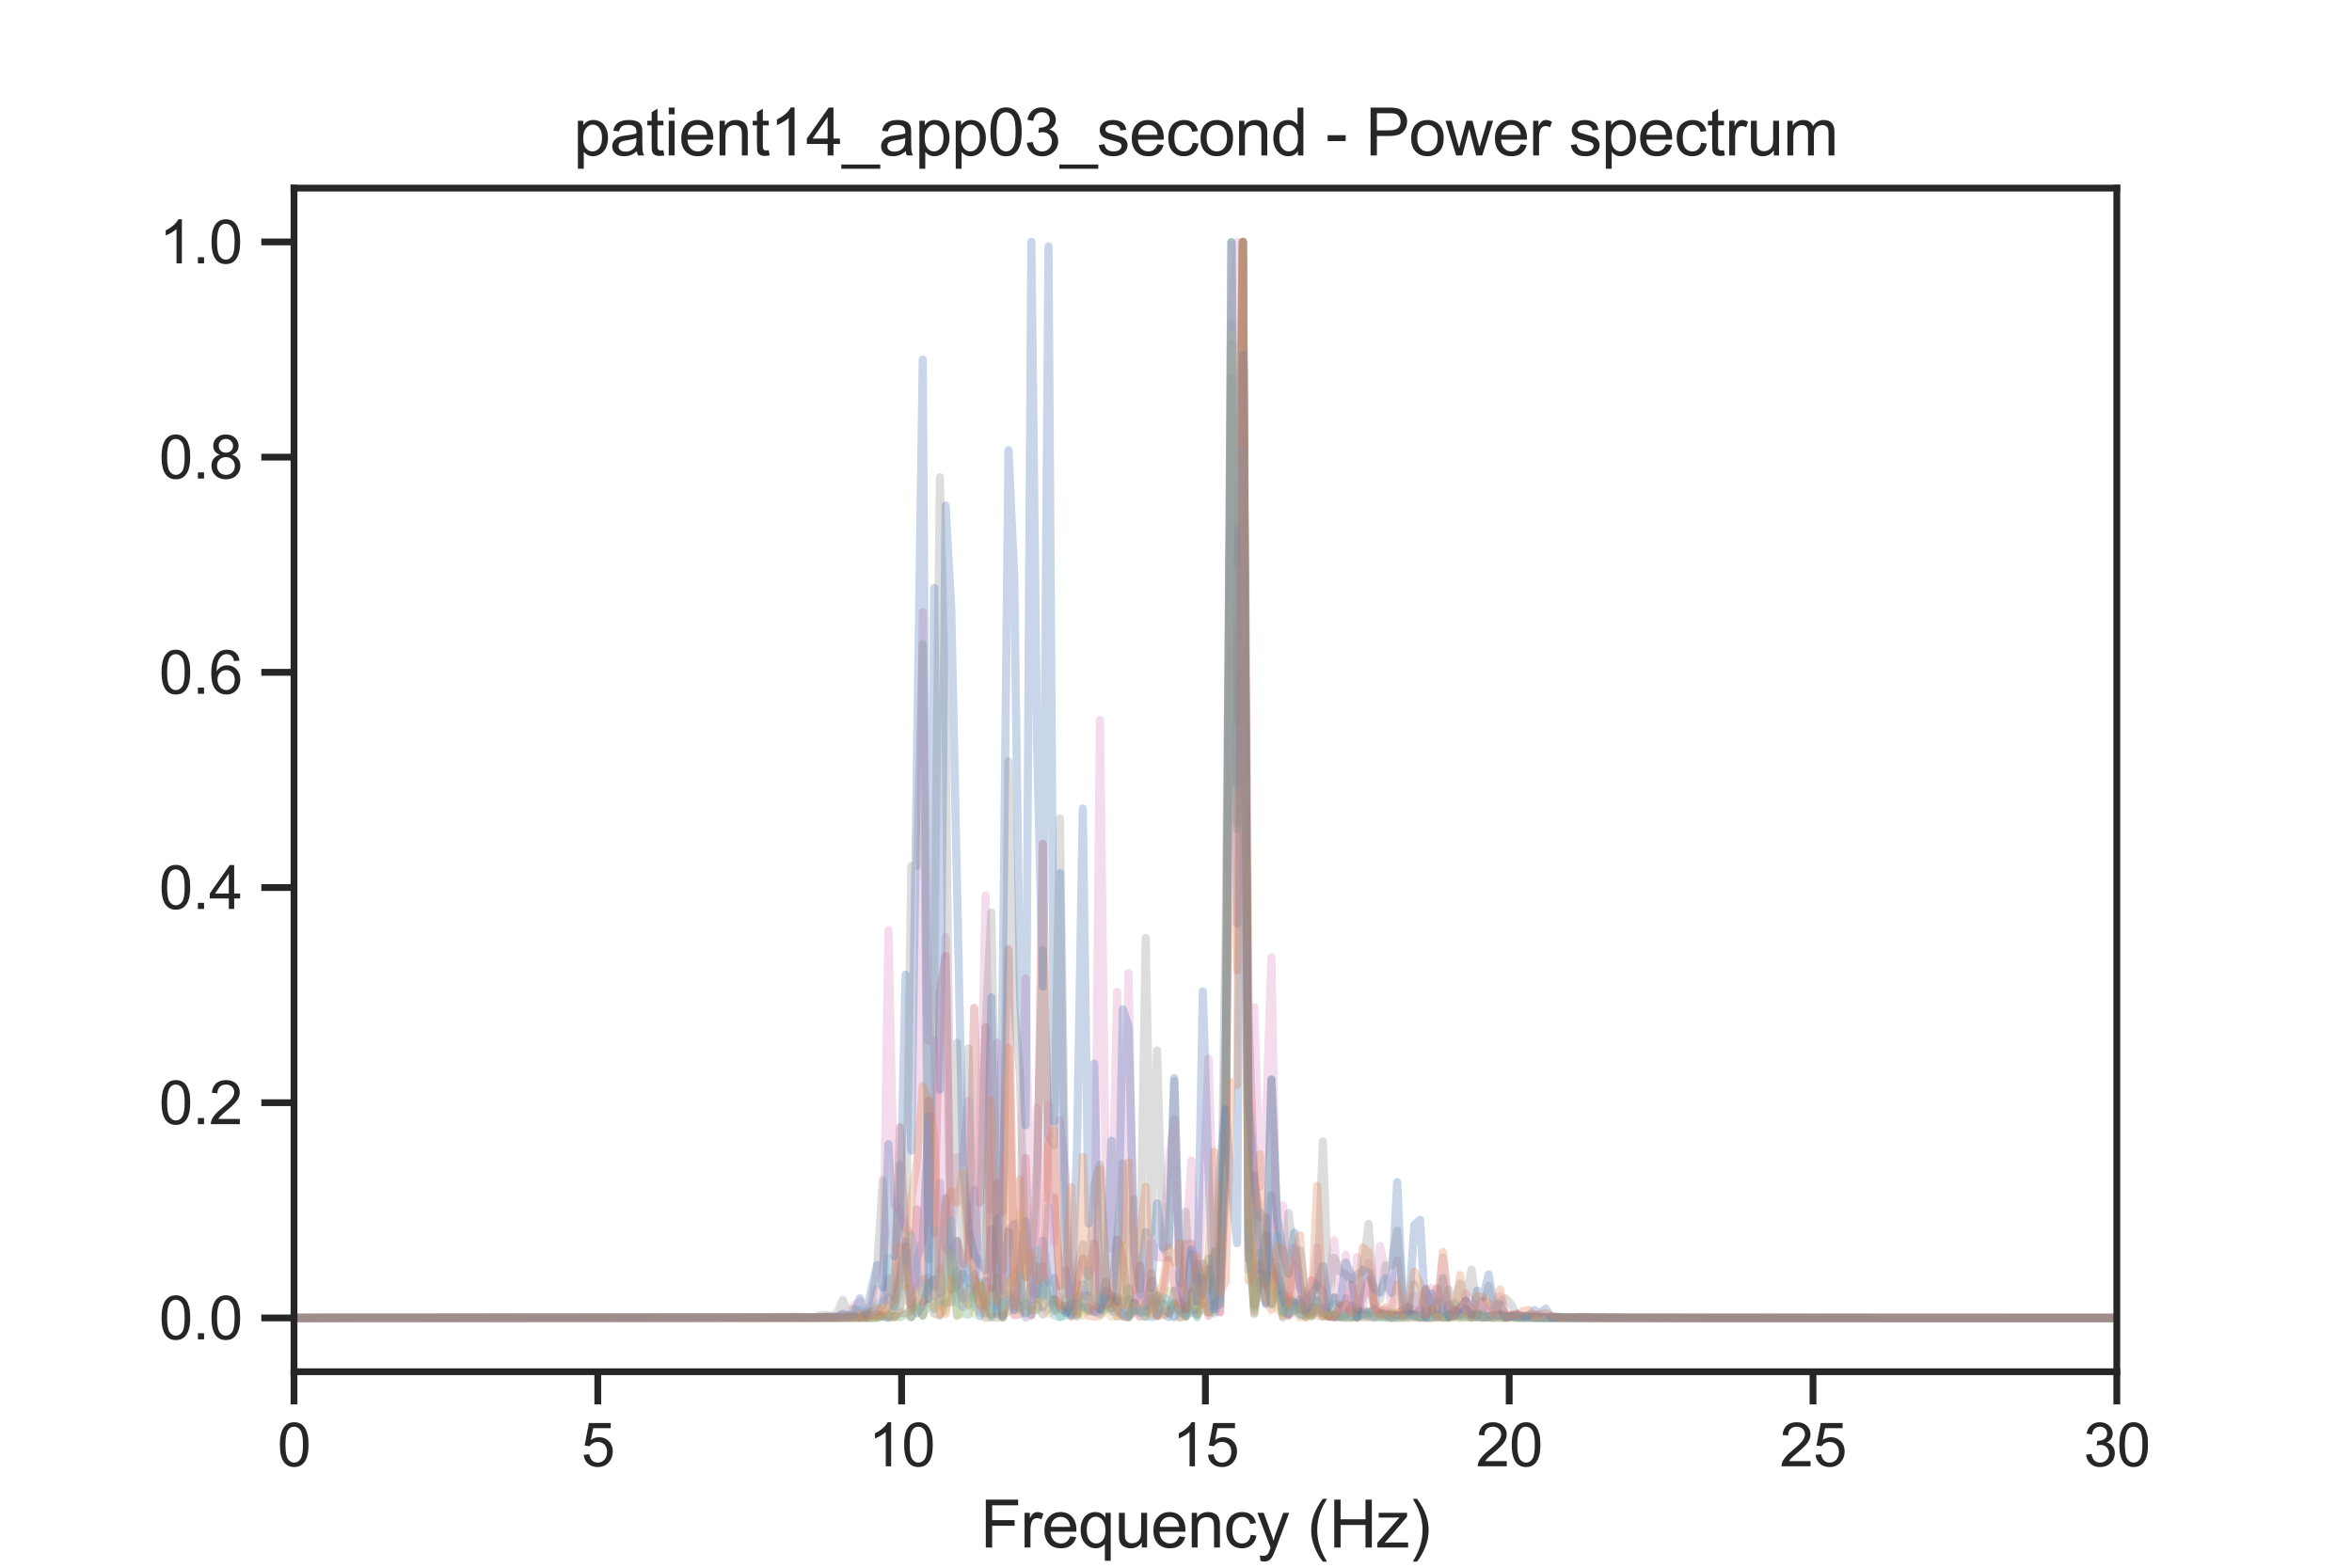 <?xml version="1.0" encoding="utf-8" standalone="no"?>
<!DOCTYPE svg PUBLIC "-//W3C//DTD SVG 1.1//EN"
  "http://www.w3.org/Graphics/SVG/1.1/DTD/svg11.dtd">
<svg xmlns:xlink="http://www.w3.org/1999/xlink" width="432pt" height="288pt" viewBox="0 0 432 288" xmlns="http://www.w3.org/2000/svg" version="1.1">
 <defs>
  <style type="text/css">*{stroke-linejoin: round; stroke-linecap: butt}</style>
 </defs>
 <g id="figure_1">
  <g id="patch_1">
   <path d="M 0 288 
L 432 288 
L 432 0 
L 0 0 
z
" style="fill: #ffffff"/>
  </g>
  <g id="axes_1">
   <g id="patch_2">
    <path d="M 54 252 
L 388.8 252 
L 388.8 34.56 
L 54 34.56 
z
" style="fill: #ffffff"/>
   </g>
   <g id="matplotlib.axis_1">
    <g id="xtick_1">
     <g id="line2d_1">
      <defs>
       <path id="maaad3f1874" d="M 0 0 
L 0 6 
" style="stroke: #262626; stroke-width: 1.25"/>
      </defs>
      <g>
       <use xlink:href="#maaad3f1874" x="54" y="252" style="fill: #262626; stroke: #262626; stroke-width: 1.25"/>
      </g>
     </g>
     <g id="text_1">
      <!-- 0 -->
      <g style="fill: #262626" transform="translate(50.941 269.374)scale(0.11 -0.11)">
       <defs>
        <path id="ArialMT-30" d="M 266 2259 
Q 266 3072 433 3567 
Q 600 4063 929 4331 
Q 1259 4600 1759 4600 
Q 2128 4600 2406 4451 
Q 2684 4303 2865 4023 
Q 3047 3744 3150 3342 
Q 3253 2941 3253 2259 
Q 3253 1453 3087 958 
Q 2922 463 2592 192 
Q 2263 -78 1759 -78 
Q 1097 -78 719 397 
Q 266 969 266 2259 
z
M 844 2259 
Q 844 1131 1108 757 
Q 1372 384 1759 384 
Q 2147 384 2411 759 
Q 2675 1134 2675 2259 
Q 2675 3391 2411 3762 
Q 2147 4134 1753 4134 
Q 1366 4134 1134 3806 
Q 844 3388 844 2259 
z
" transform="scale(0.016)"/>
       </defs>
       <use xlink:href="#ArialMT-30"/>
      </g>
     </g>
    </g>
    <g id="xtick_2">
     <g id="line2d_2">
      <g>
       <use xlink:href="#maaad3f1874" x="109.8" y="252" style="fill: #262626; stroke: #262626; stroke-width: 1.25"/>
      </g>
     </g>
     <g id="text_2">
      <!-- 5 -->
      <g style="fill: #262626" transform="translate(106.741 269.374)scale(0.11 -0.11)">
       <defs>
        <path id="ArialMT-35" d="M 266 1200 
L 856 1250 
Q 922 819 1161 601 
Q 1400 384 1738 384 
Q 2144 384 2425 690 
Q 2706 997 2706 1503 
Q 2706 1984 2436 2262 
Q 2166 2541 1728 2541 
Q 1456 2541 1237 2417 
Q 1019 2294 894 2097 
L 366 2166 
L 809 4519 
L 3088 4519 
L 3088 3981 
L 1259 3981 
L 1013 2750 
Q 1425 3038 1878 3038 
Q 2478 3038 2890 2622 
Q 3303 2206 3303 1553 
Q 3303 931 2941 478 
Q 2500 -78 1738 -78 
Q 1113 -78 717 272 
Q 322 622 266 1200 
z
" transform="scale(0.016)"/>
       </defs>
       <use xlink:href="#ArialMT-35"/>
      </g>
     </g>
    </g>
    <g id="xtick_3">
     <g id="line2d_3">
      <g>
       <use xlink:href="#maaad3f1874" x="165.6" y="252" style="fill: #262626; stroke: #262626; stroke-width: 1.25"/>
      </g>
     </g>
     <g id="text_3">
      <!-- 10 -->
      <g style="fill: #262626" transform="translate(159.483 269.374)scale(0.11 -0.11)">
       <defs>
        <path id="ArialMT-31" d="M 2384 0 
L 1822 0 
L 1822 3584 
Q 1619 3391 1289 3197 
Q 959 3003 697 2906 
L 697 3450 
Q 1169 3672 1522 3987 
Q 1875 4303 2022 4600 
L 2384 4600 
L 2384 0 
z
" transform="scale(0.016)"/>
       </defs>
       <use xlink:href="#ArialMT-31"/>
       <use xlink:href="#ArialMT-30" x="55.615"/>
      </g>
     </g>
    </g>
    <g id="xtick_4">
     <g id="line2d_4">
      <g>
       <use xlink:href="#maaad3f1874" x="221.4" y="252" style="fill: #262626; stroke: #262626; stroke-width: 1.25"/>
      </g>
     </g>
     <g id="text_4">
      <!-- 15 -->
      <g style="fill: #262626" transform="translate(215.283 269.374)scale(0.11 -0.11)">
       <use xlink:href="#ArialMT-31"/>
       <use xlink:href="#ArialMT-35" x="55.615"/>
      </g>
     </g>
    </g>
    <g id="xtick_5">
     <g id="line2d_5">
      <g>
       <use xlink:href="#maaad3f1874" x="277.2" y="252" style="fill: #262626; stroke: #262626; stroke-width: 1.25"/>
      </g>
     </g>
     <g id="text_5">
      <!-- 20 -->
      <g style="fill: #262626" transform="translate(271.083 269.374)scale(0.11 -0.11)">
       <defs>
        <path id="ArialMT-32" d="M 3222 541 
L 3222 0 
L 194 0 
Q 188 203 259 391 
Q 375 700 629 1000 
Q 884 1300 1366 1694 
Q 2113 2306 2375 2664 
Q 2638 3022 2638 3341 
Q 2638 3675 2398 3904 
Q 2159 4134 1775 4134 
Q 1369 4134 1125 3890 
Q 881 3647 878 3216 
L 300 3275 
Q 359 3922 746 4261 
Q 1134 4600 1788 4600 
Q 2447 4600 2831 4234 
Q 3216 3869 3216 3328 
Q 3216 3053 3103 2787 
Q 2991 2522 2730 2228 
Q 2469 1934 1863 1422 
Q 1356 997 1212 845 
Q 1069 694 975 541 
L 3222 541 
z
" transform="scale(0.016)"/>
       </defs>
       <use xlink:href="#ArialMT-32"/>
       <use xlink:href="#ArialMT-30" x="55.615"/>
      </g>
     </g>
    </g>
    <g id="xtick_6">
     <g id="line2d_6">
      <g>
       <use xlink:href="#maaad3f1874" x="333" y="252" style="fill: #262626; stroke: #262626; stroke-width: 1.25"/>
      </g>
     </g>
     <g id="text_6">
      <!-- 25 -->
      <g style="fill: #262626" transform="translate(326.883 269.374)scale(0.11 -0.11)">
       <use xlink:href="#ArialMT-32"/>
       <use xlink:href="#ArialMT-35" x="55.615"/>
      </g>
     </g>
    </g>
    <g id="xtick_7">
     <g id="line2d_7">
      <g>
       <use xlink:href="#maaad3f1874" x="388.8" y="252" style="fill: #262626; stroke: #262626; stroke-width: 1.25"/>
      </g>
     </g>
     <g id="text_7">
      <!-- 30 -->
      <g style="fill: #262626" transform="translate(382.683 269.374)scale(0.11 -0.11)">
       <defs>
        <path id="ArialMT-33" d="M 269 1209 
L 831 1284 
Q 928 806 1161 595 
Q 1394 384 1728 384 
Q 2125 384 2398 659 
Q 2672 934 2672 1341 
Q 2672 1728 2419 1979 
Q 2166 2231 1775 2231 
Q 1616 2231 1378 2169 
L 1441 2663 
Q 1497 2656 1531 2656 
Q 1891 2656 2178 2843 
Q 2466 3031 2466 3422 
Q 2466 3731 2256 3934 
Q 2047 4138 1716 4138 
Q 1388 4138 1169 3931 
Q 950 3725 888 3313 
L 325 3413 
Q 428 3978 793 4289 
Q 1159 4600 1703 4600 
Q 2078 4600 2393 4439 
Q 2709 4278 2876 4000 
Q 3044 3722 3044 3409 
Q 3044 3113 2884 2869 
Q 2725 2625 2413 2481 
Q 2819 2388 3044 2092 
Q 3269 1797 3269 1353 
Q 3269 753 2831 336 
Q 2394 -81 1725 -81 
Q 1122 -81 723 278 
Q 325 638 269 1209 
z
" transform="scale(0.016)"/>
       </defs>
       <use xlink:href="#ArialMT-33"/>
       <use xlink:href="#ArialMT-30" x="55.615"/>
      </g>
     </g>
    </g>
    <g id="text_8">
     <!-- Frequency (Hz) -->
     <g style="fill: #262626" transform="translate(180.059 284.295)scale(0.12 -0.12)">
      <defs>
       <path id="ArialMT-46" d="M 525 0 
L 525 4581 
L 3616 4581 
L 3616 4041 
L 1131 4041 
L 1131 2622 
L 3281 2622 
L 3281 2081 
L 1131 2081 
L 1131 0 
L 525 0 
z
" transform="scale(0.016)"/>
       <path id="ArialMT-72" d="M 416 0 
L 416 3319 
L 922 3319 
L 922 2816 
Q 1116 3169 1280 3281 
Q 1444 3394 1641 3394 
Q 1925 3394 2219 3213 
L 2025 2691 
Q 1819 2813 1613 2813 
Q 1428 2813 1281 2702 
Q 1134 2591 1072 2394 
Q 978 2094 978 1738 
L 978 0 
L 416 0 
z
" transform="scale(0.016)"/>
       <path id="ArialMT-65" d="M 2694 1069 
L 3275 997 
Q 3138 488 2766 206 
Q 2394 -75 1816 -75 
Q 1088 -75 661 373 
Q 234 822 234 1631 
Q 234 2469 665 2931 
Q 1097 3394 1784 3394 
Q 2450 3394 2872 2941 
Q 3294 2488 3294 1666 
Q 3294 1616 3291 1516 
L 816 1516 
Q 847 969 1125 678 
Q 1403 388 1819 388 
Q 2128 388 2347 550 
Q 2566 713 2694 1069 
z
M 847 1978 
L 2700 1978 
Q 2663 2397 2488 2606 
Q 2219 2931 1791 2931 
Q 1403 2931 1139 2672 
Q 875 2413 847 1978 
z
" transform="scale(0.016)"/>
       <path id="ArialMT-71" d="M 2538 -1272 
L 2538 353 
Q 2406 169 2170 47 
Q 1934 -75 1669 -75 
Q 1078 -75 651 397 
Q 225 869 225 1691 
Q 225 2191 398 2587 
Q 572 2984 901 3189 
Q 1231 3394 1625 3394 
Q 2241 3394 2594 2875 
L 2594 3319 
L 3100 3319 
L 3100 -1272 
L 2538 -1272 
z
M 803 1669 
Q 803 1028 1072 708 
Q 1341 388 1716 388 
Q 2075 388 2334 692 
Q 2594 997 2594 1619 
Q 2594 2281 2320 2615 
Q 2047 2950 1678 2950 
Q 1313 2950 1058 2639 
Q 803 2328 803 1669 
z
" transform="scale(0.016)"/>
       <path id="ArialMT-75" d="M 2597 0 
L 2597 488 
Q 2209 -75 1544 -75 
Q 1250 -75 995 37 
Q 741 150 617 320 
Q 494 491 444 738 
Q 409 903 409 1263 
L 409 3319 
L 972 3319 
L 972 1478 
Q 972 1038 1006 884 
Q 1059 663 1231 536 
Q 1403 409 1656 409 
Q 1909 409 2131 539 
Q 2353 669 2445 892 
Q 2538 1116 2538 1541 
L 2538 3319 
L 3100 3319 
L 3100 0 
L 2597 0 
z
" transform="scale(0.016)"/>
       <path id="ArialMT-6e" d="M 422 0 
L 422 3319 
L 928 3319 
L 928 2847 
Q 1294 3394 1984 3394 
Q 2284 3394 2536 3286 
Q 2788 3178 2913 3003 
Q 3038 2828 3088 2588 
Q 3119 2431 3119 2041 
L 3119 0 
L 2556 0 
L 2556 2019 
Q 2556 2363 2490 2533 
Q 2425 2703 2258 2804 
Q 2091 2906 1866 2906 
Q 1506 2906 1245 2678 
Q 984 2450 984 1813 
L 984 0 
L 422 0 
z
" transform="scale(0.016)"/>
       <path id="ArialMT-63" d="M 2588 1216 
L 3141 1144 
Q 3050 572 2676 248 
Q 2303 -75 1759 -75 
Q 1078 -75 664 370 
Q 250 816 250 1647 
Q 250 2184 428 2587 
Q 606 2991 970 3192 
Q 1334 3394 1763 3394 
Q 2303 3394 2647 3120 
Q 2991 2847 3088 2344 
L 2541 2259 
Q 2463 2594 2264 2762 
Q 2066 2931 1784 2931 
Q 1359 2931 1093 2626 
Q 828 2322 828 1663 
Q 828 994 1084 691 
Q 1341 388 1753 388 
Q 2084 388 2306 591 
Q 2528 794 2588 1216 
z
" transform="scale(0.016)"/>
       <path id="ArialMT-79" d="M 397 -1278 
L 334 -750 
Q 519 -800 656 -800 
Q 844 -800 956 -737 
Q 1069 -675 1141 -563 
Q 1194 -478 1313 -144 
Q 1328 -97 1363 -6 
L 103 3319 
L 709 3319 
L 1400 1397 
Q 1534 1031 1641 628 
Q 1738 1016 1872 1384 
L 2581 3319 
L 3144 3319 
L 1881 -56 
Q 1678 -603 1566 -809 
Q 1416 -1088 1222 -1217 
Q 1028 -1347 759 -1347 
Q 597 -1347 397 -1278 
z
" transform="scale(0.016)"/>
       <path id="ArialMT-20" transform="scale(0.016)"/>
       <path id="ArialMT-28" d="M 1497 -1347 
Q 1031 -759 709 28 
Q 388 816 388 1659 
Q 388 2403 628 3084 
Q 909 3875 1497 4659 
L 1900 4659 
Q 1522 4009 1400 3731 
Q 1209 3300 1100 2831 
Q 966 2247 966 1656 
Q 966 153 1900 -1347 
L 1497 -1347 
z
" transform="scale(0.016)"/>
       <path id="ArialMT-48" d="M 513 0 
L 513 4581 
L 1119 4581 
L 1119 2700 
L 3500 2700 
L 3500 4581 
L 4106 4581 
L 4106 0 
L 3500 0 
L 3500 2159 
L 1119 2159 
L 1119 0 
L 513 0 
z
" transform="scale(0.016)"/>
       <path id="ArialMT-7a" d="M 125 0 
L 125 456 
L 2238 2881 
Q 1878 2863 1603 2863 
L 250 2863 
L 250 3319 
L 2963 3319 
L 2963 2947 
L 1166 841 
L 819 456 
Q 1197 484 1528 484 
L 3063 484 
L 3063 0 
L 125 0 
z
" transform="scale(0.016)"/>
       <path id="ArialMT-29" d="M 791 -1347 
L 388 -1347 
Q 1322 153 1322 1656 
Q 1322 2244 1188 2822 
Q 1081 3291 891 3722 
Q 769 4003 388 4659 
L 791 4659 
Q 1378 3875 1659 3084 
Q 1900 2403 1900 1659 
Q 1900 816 1576 28 
Q 1253 -759 791 -1347 
z
" transform="scale(0.016)"/>
      </defs>
      <use xlink:href="#ArialMT-46"/>
      <use xlink:href="#ArialMT-72" x="61.084"/>
      <use xlink:href="#ArialMT-65" x="94.385"/>
      <use xlink:href="#ArialMT-71" x="150"/>
      <use xlink:href="#ArialMT-75" x="205.615"/>
      <use xlink:href="#ArialMT-65" x="261.23"/>
      <use xlink:href="#ArialMT-6e" x="316.846"/>
      <use xlink:href="#ArialMT-63" x="372.461"/>
      <use xlink:href="#ArialMT-79" x="422.461"/>
      <use xlink:href="#ArialMT-20" x="472.461"/>
      <use xlink:href="#ArialMT-28" x="500.244"/>
      <use xlink:href="#ArialMT-48" x="533.545"/>
      <use xlink:href="#ArialMT-7a" x="605.762"/>
      <use xlink:href="#ArialMT-29" x="655.762"/>
     </g>
    </g>
   </g>
   <g id="matplotlib.axis_2">
    <g id="ytick_1">
     <g id="line2d_8">
      <defs>
       <path id="m98f82cd0ac" d="M 0 0 
L -6 0 
" style="stroke: #262626; stroke-width: 1.25"/>
      </defs>
      <g>
       <use xlink:href="#m98f82cd0ac" x="54" y="242.116" style="fill: #262626; stroke: #262626; stroke-width: 1.25"/>
      </g>
     </g>
     <g id="text_9">
      <!-- 0.0 -->
      <g style="fill: #262626" transform="translate(29.21 246.053)scale(0.11 -0.11)">
       <defs>
        <path id="ArialMT-2e" d="M 581 0 
L 581 641 
L 1222 641 
L 1222 0 
L 581 0 
z
" transform="scale(0.016)"/>
       </defs>
       <use xlink:href="#ArialMT-30"/>
       <use xlink:href="#ArialMT-2e" x="55.615"/>
       <use xlink:href="#ArialMT-30" x="83.398"/>
      </g>
     </g>
    </g>
    <g id="ytick_2">
     <g id="line2d_9">
      <g>
       <use xlink:href="#m98f82cd0ac" x="54" y="202.582" style="fill: #262626; stroke: #262626; stroke-width: 1.25"/>
      </g>
     </g>
     <g id="text_10">
      <!-- 0.2 -->
      <g style="fill: #262626" transform="translate(29.21 206.519)scale(0.11 -0.11)">
       <use xlink:href="#ArialMT-30"/>
       <use xlink:href="#ArialMT-2e" x="55.615"/>
       <use xlink:href="#ArialMT-32" x="83.398"/>
      </g>
     </g>
    </g>
    <g id="ytick_3">
     <g id="line2d_10">
      <g>
       <use xlink:href="#m98f82cd0ac" x="54" y="163.047" style="fill: #262626; stroke: #262626; stroke-width: 1.25"/>
      </g>
     </g>
     <g id="text_11">
      <!-- 0.4 -->
      <g style="fill: #262626" transform="translate(29.21 166.984)scale(0.11 -0.11)">
       <defs>
        <path id="ArialMT-34" d="M 2069 0 
L 2069 1097 
L 81 1097 
L 81 1613 
L 2172 4581 
L 2631 4581 
L 2631 1613 
L 3250 1613 
L 3250 1097 
L 2631 1097 
L 2631 0 
L 2069 0 
z
M 2069 1613 
L 2069 3678 
L 634 1613 
L 2069 1613 
z
" transform="scale(0.016)"/>
       </defs>
       <use xlink:href="#ArialMT-30"/>
       <use xlink:href="#ArialMT-2e" x="55.615"/>
       <use xlink:href="#ArialMT-34" x="83.398"/>
      </g>
     </g>
    </g>
    <g id="ytick_4">
     <g id="line2d_11">
      <g>
       <use xlink:href="#m98f82cd0ac" x="54" y="123.513" style="fill: #262626; stroke: #262626; stroke-width: 1.25"/>
      </g>
     </g>
     <g id="text_12">
      <!-- 0.6 -->
      <g style="fill: #262626" transform="translate(29.21 127.45)scale(0.11 -0.11)">
       <defs>
        <path id="ArialMT-36" d="M 3184 3459 
L 2625 3416 
Q 2550 3747 2413 3897 
Q 2184 4138 1850 4138 
Q 1581 4138 1378 3988 
Q 1113 3794 959 3422 
Q 806 3050 800 2363 
Q 1003 2672 1297 2822 
Q 1591 2972 1913 2972 
Q 2475 2972 2870 2558 
Q 3266 2144 3266 1488 
Q 3266 1056 3080 686 
Q 2894 316 2569 119 
Q 2244 -78 1831 -78 
Q 1128 -78 684 439 
Q 241 956 241 2144 
Q 241 3472 731 4075 
Q 1159 4600 1884 4600 
Q 2425 4600 2770 4297 
Q 3116 3994 3184 3459 
z
M 888 1484 
Q 888 1194 1011 928 
Q 1134 663 1356 523 
Q 1578 384 1822 384 
Q 2178 384 2434 671 
Q 2691 959 2691 1453 
Q 2691 1928 2437 2201 
Q 2184 2475 1800 2475 
Q 1419 2475 1153 2201 
Q 888 1928 888 1484 
z
" transform="scale(0.016)"/>
       </defs>
       <use xlink:href="#ArialMT-30"/>
       <use xlink:href="#ArialMT-2e" x="55.615"/>
       <use xlink:href="#ArialMT-36" x="83.398"/>
      </g>
     </g>
    </g>
    <g id="ytick_5">
     <g id="line2d_12">
      <g>
       <use xlink:href="#m98f82cd0ac" x="54" y="83.978" style="fill: #262626; stroke: #262626; stroke-width: 1.25"/>
      </g>
     </g>
     <g id="text_13">
      <!-- 0.8 -->
      <g style="fill: #262626" transform="translate(29.21 87.915)scale(0.11 -0.11)">
       <defs>
        <path id="ArialMT-38" d="M 1131 2484 
Q 781 2613 612 2850 
Q 444 3088 444 3419 
Q 444 3919 803 4259 
Q 1163 4600 1759 4600 
Q 2359 4600 2725 4251 
Q 3091 3903 3091 3403 
Q 3091 3084 2923 2848 
Q 2756 2613 2416 2484 
Q 2838 2347 3058 2040 
Q 3278 1734 3278 1309 
Q 3278 722 2862 322 
Q 2447 -78 1769 -78 
Q 1091 -78 675 323 
Q 259 725 259 1325 
Q 259 1772 486 2073 
Q 713 2375 1131 2484 
z
M 1019 3438 
Q 1019 3113 1228 2906 
Q 1438 2700 1772 2700 
Q 2097 2700 2305 2904 
Q 2513 3109 2513 3406 
Q 2513 3716 2298 3927 
Q 2084 4138 1766 4138 
Q 1444 4138 1231 3931 
Q 1019 3725 1019 3438 
z
M 838 1322 
Q 838 1081 952 856 
Q 1066 631 1291 507 
Q 1516 384 1775 384 
Q 2178 384 2440 643 
Q 2703 903 2703 1303 
Q 2703 1709 2433 1975 
Q 2163 2241 1756 2241 
Q 1359 2241 1098 1978 
Q 838 1716 838 1322 
z
" transform="scale(0.016)"/>
       </defs>
       <use xlink:href="#ArialMT-30"/>
       <use xlink:href="#ArialMT-2e" x="55.615"/>
       <use xlink:href="#ArialMT-38" x="83.398"/>
      </g>
     </g>
    </g>
    <g id="ytick_6">
     <g id="line2d_13">
      <g>
       <use xlink:href="#m98f82cd0ac" x="54" y="44.444" style="fill: #262626; stroke: #262626; stroke-width: 1.25"/>
      </g>
     </g>
     <g id="text_14">
      <!-- 1.0 -->
      <g style="fill: #262626" transform="translate(29.21 48.38)scale(0.11 -0.11)">
       <use xlink:href="#ArialMT-31"/>
       <use xlink:href="#ArialMT-2e" x="55.615"/>
       <use xlink:href="#ArialMT-30" x="83.398"/>
      </g>
     </g>
    </g>
   </g>
   <g id="line2d_14">
    <path d="M 54 242.113 
L 157.936 242.072 
L 161.086 241.372 
L 162.135 241.891 
L 163.185 242.082 
L 164.235 239.93 
L 165.285 235.475 
L 166.335 228.922 
L 167.385 240.071 
L 168.435 241.29 
L 169.484 239.602 
L 170.534 236.629 
L 171.584 235.045 
L 172.634 237.546 
L 173.684 220.069 
L 174.734 234.328 
L 175.784 236.232 
L 176.833 233.943 
L 177.883 235.713 
L 178.933 234.077 
L 179.983 241.803 
L 181.033 235.326 
L 182.083 241.526 
L 183.133 223.778 
L 184.183 237.193 
L 185.232 226.285 
L 186.282 240.739 
L 188.382 224.379 
L 189.432 236.98 
L 190.482 237.859 
L 191.532 227.911 
L 192.581 235.622 
L 193.631 234.782 
L 194.681 240.457 
L 195.731 240.819 
L 196.781 241.395 
L 197.831 238.101 
L 198.881 237.974 
L 199.93 238.026 
L 200.98 240.867 
L 202.03 241.4 
L 203.08 238.541 
L 204.13 238.626 
L 205.18 240.333 
L 206.23 241.784 
L 207.279 241.913 
L 208.329 239.31 
L 209.379 241.203 
L 210.429 240.762 
L 211.479 241.972 
L 212.529 241.676 
L 213.579 241.073 
L 214.628 241.974 
L 215.678 237.072 
L 216.728 239.376 
L 217.778 241.331 
L 218.828 240.871 
L 219.878 241.596 
L 220.928 239.878 
L 221.977 241.072 
L 223.027 235.548 
L 224.077 234.554 
L 225.127 203.179 
L 226.177 63.213 
L 227.227 103.752 
L 228.277 44.444 
L 229.326 226.944 
L 230.376 241.242 
L 231.426 233.833 
L 232.476 234.209 
L 233.526 239.456 
L 234.576 236.9 
L 235.626 238.426 
L 236.675 241.466 
L 237.725 239.262 
L 238.775 241.454 
L 239.825 241.801 
L 240.875 240.614 
L 241.925 238.986 
L 242.975 241.818 
L 244.024 241.503 
L 246.124 242.063 
L 247.174 241.459 
L 248.224 239.854 
L 249.274 240.485 
L 250.324 241.879 
L 251.373 241.734 
L 252.423 240.378 
L 253.473 241.335 
L 254.523 241.29 
L 255.573 242.114 
L 256.623 241.749 
L 257.673 241.602 
L 258.722 240.677 
L 259.772 241.924 
L 262.922 242.095 
L 263.972 241.059 
L 265.022 242.1 
L 266.071 241.381 
L 267.121 241.688 
L 268.171 241.776 
L 269.221 240.237 
L 270.271 241.491 
L 271.321 241.443 
L 272.371 241.965 
L 273.421 241.901 
L 275.52 241.383 
L 276.57 241.928 
L 277.62 241.8 
L 278.67 241.826 
L 279.72 242.089 
L 280.77 241.944 
L 281.819 242.107 
L 292.318 242.1 
L 350.06 242.116 
L 388.905 242.116 
L 388.905 242.116 
" clip-path="url(#pcb5bd03118)" style="fill: none; stroke: #4c72b0; stroke-opacity: 0.3; stroke-width: 1.5; stroke-linecap: round"/>
   </g>
   <g id="line2d_15">
    <path d="M 54 242.115 
L 156.886 242.015 
L 157.936 241.914 
L 158.986 242.045 
L 160.036 242.032 
L 161.086 241.903 
L 162.135 241.446 
L 163.185 241.489 
L 164.235 242.031 
L 165.285 240.634 
L 166.335 236.812 
L 167.385 240.154 
L 168.435 236.58 
L 169.484 235.085 
L 170.534 234.763 
L 171.584 236.469 
L 172.634 232.978 
L 173.684 241.38 
L 174.734 235.161 
L 175.784 236.369 
L 177.883 239.783 
L 178.933 234.823 
L 179.983 239.707 
L 181.033 240.223 
L 182.083 236.8 
L 183.133 238.553 
L 184.183 242.04 
L 185.232 235.85 
L 186.282 233.853 
L 187.332 238.827 
L 188.382 239.415 
L 189.432 236.32 
L 190.482 238.739 
L 191.532 232.593 
L 192.581 239.311 
L 193.631 238.6 
L 194.681 239.705 
L 195.731 239.945 
L 196.781 240.764 
L 197.831 241.032 
L 198.881 238.401 
L 199.93 241.757 
L 200.98 241.856 
L 202.03 241.792 
L 204.13 238.717 
L 205.18 240.582 
L 206.23 241.912 
L 207.279 242.045 
L 208.329 240.73 
L 209.379 241.916 
L 210.429 241.755 
L 211.479 239.167 
L 212.529 241.558 
L 213.579 241.636 
L 214.628 241.38 
L 215.678 240.002 
L 216.728 240.529 
L 217.778 241.911 
L 218.828 239.182 
L 219.878 241.362 
L 220.928 237.997 
L 221.977 241.111 
L 223.027 241.014 
L 224.077 237.481 
L 225.127 210.681 
L 226.177 115.751 
L 227.227 178.262 
L 228.277 44.444 
L 229.326 219.899 
L 230.376 240.788 
L 231.426 232.29 
L 232.476 235.95 
L 233.526 231.747 
L 234.576 238.46 
L 235.626 241.767 
L 236.675 238.063 
L 237.725 239.527 
L 238.775 241.991 
L 239.825 241.263 
L 240.875 241.143 
L 241.925 241.728 
L 242.975 241.769 
L 244.024 241.243 
L 246.124 241.854 
L 247.174 242.067 
L 248.224 241.71 
L 249.274 242.056 
L 250.324 241.209 
L 252.423 242.006 
L 253.473 241.522 
L 254.523 242.071 
L 255.573 242.05 
L 256.623 240.975 
L 257.673 241.954 
L 258.722 242.107 
L 259.772 241.779 
L 260.822 241.969 
L 262.922 242.115 
L 263.972 241.919 
L 266.071 242.073 
L 267.121 241.532 
L 268.171 241.832 
L 270.271 242.102 
L 271.321 241.884 
L 274.47 242.084 
L 279.72 242.035 
L 282.869 242.107 
L 388.905 242.116 
L 388.905 242.116 
" clip-path="url(#pcb5bd03118)" style="fill: none; stroke: #dd8452; stroke-opacity: 0.3; stroke-width: 1.5; stroke-linecap: round"/>
   </g>
   <g id="line2d_16">
    <path d="M 54 242.116 
L 161.086 242.116 
L 162.135 241.819 
L 163.185 241.723 
L 164.235 241.757 
L 165.285 242.005 
L 166.335 241.44 
L 167.385 241.985 
L 168.435 239.834 
L 169.484 241.747 
L 170.534 239.517 
L 171.584 240.468 
L 172.634 238.491 
L 173.684 239.349 
L 174.734 229.934 
L 175.784 241.671 
L 176.833 241.238 
L 177.883 241.493 
L 178.933 237.459 
L 179.983 235.597 
L 181.033 239.416 
L 182.083 241.982 
L 183.133 234.623 
L 184.183 242.094 
L 185.232 237.733 
L 186.282 240.035 
L 187.332 240.18 
L 188.382 239.46 
L 189.432 240.709 
L 190.482 240.693 
L 191.532 235.589 
L 192.581 237.96 
L 194.681 241.89 
L 195.731 241.447 
L 196.781 239.382 
L 197.831 241.901 
L 198.881 240.155 
L 199.93 240.72 
L 200.98 239.804 
L 202.03 240.573 
L 203.08 240.539 
L 204.13 240.326 
L 205.18 238.923 
L 206.23 239.522 
L 207.279 236.508 
L 208.329 240.639 
L 210.429 241.141 
L 211.479 240.025 
L 212.529 237.958 
L 213.579 239.443 
L 214.628 239.905 
L 215.678 239.4 
L 216.728 240.953 
L 217.778 241.665 
L 218.828 237.298 
L 219.878 242.028 
L 220.928 234.8 
L 221.977 231.175 
L 223.027 239.096 
L 224.077 235.416 
L 225.127 211.645 
L 226.177 59.52 
L 227.227 152.312 
L 228.277 44.444 
L 229.326 227.944 
L 230.376 240.25 
L 231.426 235.626 
L 232.476 234.17 
L 233.526 239.677 
L 234.576 232.722 
L 235.626 241.233 
L 236.675 238.713 
L 237.725 240.846 
L 238.775 239.241 
L 239.825 241.345 
L 240.875 241.913 
L 241.925 238.901 
L 242.975 241.151 
L 244.024 241.891 
L 245.074 241.67 
L 247.174 242.112 
L 248.224 242.063 
L 249.274 240.934 
L 250.324 241.483 
L 251.373 240.89 
L 252.423 241.603 
L 253.473 242.001 
L 254.523 242.01 
L 255.573 241.106 
L 256.623 241.58 
L 257.673 241.552 
L 258.722 241.368 
L 259.772 241.518 
L 260.822 242.072 
L 261.872 240.893 
L 263.972 241.808 
L 265.022 241.706 
L 266.071 242.077 
L 267.121 239.355 
L 268.171 242.111 
L 269.221 241.934 
L 271.321 241.882 
L 272.371 241.356 
L 273.421 242.053 
L 274.47 241.669 
L 275.52 241.703 
L 276.57 242.115 
L 277.62 241.873 
L 278.67 242.06 
L 279.72 242.108 
L 280.77 241.974 
L 281.819 242.112 
L 284.969 242.113 
L 346.911 242.116 
L 388.905 242.116 
L 388.905 242.116 
" clip-path="url(#pcb5bd03118)" style="fill: none; stroke: #55a868; stroke-opacity: 0.3; stroke-width: 1.5; stroke-linecap: round"/>
   </g>
   <g id="line2d_17">
    <path d="M 54 242.113 
L 154.786 242.075 
L 155.836 241.729 
L 156.886 241.762 
L 157.936 242.067 
L 158.986 241.375 
L 161.086 241.767 
L 162.135 240.001 
L 163.185 234.909 
L 164.235 238.214 
L 165.285 207.112 
L 166.335 228.913 
L 167.385 239.601 
L 168.435 222.152 
L 169.484 239.105 
L 170.534 202.174 
L 171.584 226.59 
L 172.634 182.458 
L 173.684 175.612 
L 174.734 236.919 
L 175.784 227.941 
L 176.833 232.161 
L 177.883 230.658 
L 178.933 185.151 
L 179.983 220.923 
L 181.033 188.722 
L 182.083 236.617 
L 183.133 217.276 
L 184.183 222.729 
L 185.232 174.414 
L 186.282 241.597 
L 187.332 241.462 
L 188.382 212.735 
L 189.432 241.587 
L 190.482 220.815 
L 191.532 155.007 
L 192.581 220.32 
L 193.631 219.97 
L 194.681 236.239 
L 195.731 233.393 
L 196.781 240.495 
L 198.881 231.227 
L 199.93 234.447 
L 200.98 228.415 
L 202.03 236.478 
L 203.08 239.844 
L 204.13 239.088 
L 205.18 227.717 
L 206.23 230.873 
L 207.279 241.514 
L 208.329 240.121 
L 209.379 232.477 
L 210.429 240.016 
L 211.479 238.461 
L 212.529 241.623 
L 213.579 237.979 
L 214.628 231.457 
L 215.678 235.867 
L 216.728 242.074 
L 217.778 228.484 
L 218.828 228.502 
L 219.878 235.727 
L 220.928 234.848 
L 221.977 241.714 
L 223.027 239.545 
L 224.077 241.128 
L 225.127 208.125 
L 226.177 69.464 
L 227.227 143.868 
L 228.277 44.444 
L 229.326 186.868 
L 230.376 216.498 
L 231.426 223.604 
L 232.476 223.691 
L 233.526 233.488 
L 234.576 234.708 
L 235.626 237.964 
L 236.675 241.743 
L 237.725 232.595 
L 238.775 240.538 
L 239.825 239.342 
L 240.875 235.206 
L 241.925 236.1 
L 242.975 237.298 
L 244.024 241.872 
L 245.074 242.04 
L 246.124 239.802 
L 247.174 240.425 
L 248.224 236.09 
L 249.274 241.228 
L 251.373 235.226 
L 252.423 239.891 
L 253.473 240.631 
L 254.523 240.734 
L 255.573 241.59 
L 256.623 241.487 
L 257.673 240.669 
L 258.722 240.059 
L 259.772 240.829 
L 260.822 241.373 
L 261.872 236.721 
L 262.922 240.981 
L 263.972 236.664 
L 265.022 240.628 
L 266.071 241.913 
L 267.121 240.633 
L 268.171 240.836 
L 269.221 238.946 
L 270.271 240.735 
L 271.321 241.927 
L 272.371 238.912 
L 273.421 241.393 
L 274.47 241.772 
L 275.52 241.501 
L 276.57 242.052 
L 277.62 241.53 
L 278.67 241.504 
L 279.72 241.788 
L 280.77 241.789 
L 281.819 241.417 
L 282.869 241.932 
L 287.069 242.072 
L 288.119 242.087 
L 289.168 241.986 
L 291.268 242.086 
L 297.567 242.096 
L 388.905 242.116 
L 388.905 242.116 
" clip-path="url(#pcb5bd03118)" style="fill: none; stroke: #c44e52; stroke-opacity: 0.3; stroke-width: 1.5; stroke-linecap: round"/>
   </g>
   <g id="line2d_18">
    <path d="M 54 242.116 
L 155.836 242.063 
L 157.936 241.733 
L 158.986 242.098 
L 160.036 241.022 
L 161.086 240.929 
L 162.135 239.298 
L 163.185 238.352 
L 164.235 240.07 
L 166.335 227.97 
L 167.385 241.977 
L 168.435 231.073 
L 169.484 228.015 
L 170.534 205.021 
L 171.584 238.223 
L 172.634 217.281 
L 173.684 229.324 
L 174.734 230.329 
L 175.784 228.022 
L 176.833 238.514 
L 177.883 230.46 
L 178.933 218.574 
L 179.983 235.668 
L 181.033 239.777 
L 182.083 225.844 
L 183.133 233.316 
L 184.183 241.887 
L 185.232 225.977 
L 186.282 224.822 
L 187.332 234.078 
L 188.382 242.029 
L 189.432 241.578 
L 190.482 232.597 
L 191.532 240.272 
L 192.581 221.78 
L 193.631 240.729 
L 194.681 240.395 
L 195.731 240.58 
L 196.781 241.155 
L 197.831 239.328 
L 198.881 240.152 
L 199.93 240.271 
L 200.98 241.071 
L 202.03 240.809 
L 203.08 237.099 
L 204.13 238.07 
L 205.18 238.882 
L 206.23 241.511 
L 207.279 241.882 
L 208.329 239.286 
L 209.379 240.788 
L 210.429 240.073 
L 211.479 235.209 
L 212.529 241.696 
L 213.579 239.491 
L 214.628 241.176 
L 215.678 241.996 
L 216.728 239.1 
L 217.778 241.828 
L 218.828 230.376 
L 219.878 235.429 
L 220.928 237.955 
L 221.977 233.124 
L 223.027 239.954 
L 224.077 239.475 
L 225.127 188.543 
L 226.177 44.66 
L 227.227 169.694 
L 228.277 44.444 
L 229.326 231.475 
L 230.376 215.974 
L 231.426 236.186 
L 232.476 239.316 
L 233.526 219.6 
L 234.576 233.818 
L 235.626 237.197 
L 236.675 241.384 
L 237.725 240.805 
L 238.775 238.663 
L 239.825 241.048 
L 240.875 240.041 
L 241.925 241.193 
L 242.975 240.225 
L 244.024 241.38 
L 245.074 242.034 
L 246.124 241.317 
L 247.174 238.52 
L 248.224 242.011 
L 249.274 241.92 
L 250.324 241.048 
L 251.373 241.967 
L 252.423 241.956 
L 253.473 241.149 
L 254.523 241.528 
L 255.573 242.111 
L 256.623 241.744 
L 257.673 241.736 
L 258.722 241.514 
L 259.772 241.831 
L 260.822 240.716 
L 261.872 241.588 
L 263.972 242.023 
L 266.071 239.705 
L 267.121 240.866 
L 268.171 241.393 
L 269.221 240.509 
L 270.271 241.721 
L 272.371 242.066 
L 274.47 241.554 
L 275.52 241.822 
L 276.57 241.967 
L 277.62 241.734 
L 280.77 242.098 
L 281.819 241.965 
L 287.069 242.071 
L 291.268 242.098 
L 299.667 242.115 
L 326.963 242.116 
L 388.905 242.116 
L 388.905 242.116 
" clip-path="url(#pcb5bd03118)" style="fill: none; stroke: #8172b3; stroke-opacity: 0.3; stroke-width: 1.5; stroke-linecap: round"/>
   </g>
   <g id="line2d_19">
    <path d="M 54 242.115 
L 161.086 242.091 
L 162.135 241.705 
L 163.185 242.099 
L 164.235 241.926 
L 165.285 241.173 
L 166.335 241.23 
L 167.385 240.777 
L 168.435 239.058 
L 169.484 241.605 
L 170.534 235.487 
L 171.584 241.313 
L 172.634 241.704 
L 173.684 239.33 
L 174.734 239.227 
L 175.784 233.395 
L 176.833 239.86 
L 177.883 236.809 
L 178.933 237.016 
L 179.983 236.102 
L 181.033 242.1 
L 182.083 241.893 
L 183.133 242.066 
L 185.232 240.928 
L 186.282 238.263 
L 187.332 240.56 
L 188.382 241.305 
L 189.432 240.027 
L 190.482 239.617 
L 191.532 241.486 
L 192.581 240.351 
L 193.631 238.661 
L 194.681 240.053 
L 195.731 239.843 
L 196.781 241.72 
L 197.831 241.409 
L 198.881 235.896 
L 199.93 240.917 
L 200.98 240.583 
L 202.03 239.562 
L 203.08 235.454 
L 204.13 240.39 
L 205.18 238.192 
L 206.23 240.04 
L 207.279 238.561 
L 208.329 240.999 
L 209.379 239.211 
L 210.429 240.995 
L 211.479 233.808 
L 212.529 240.202 
L 213.579 240.751 
L 214.628 241.16 
L 215.678 239.569 
L 216.728 240.83 
L 217.778 239.81 
L 218.828 240.539 
L 219.878 240.605 
L 220.928 232.127 
L 221.977 236.969 
L 223.027 230.654 
L 224.077 228.803 
L 225.127 205.012 
L 226.177 44.444 
L 227.227 132.86 
L 228.277 96.263 
L 229.326 203.021 
L 230.376 239.762 
L 231.426 233.936 
L 232.476 226.816 
L 233.526 233.358 
L 234.576 236.314 
L 235.626 241.002 
L 236.675 239.136 
L 237.725 239.592 
L 238.775 240.71 
L 239.825 240.962 
L 240.875 241.621 
L 241.925 240.08 
L 242.975 240.774 
L 244.024 241.866 
L 245.074 238.373 
L 246.124 241.675 
L 247.174 241.671 
L 248.224 240.744 
L 249.274 242.007 
L 250.324 240.663 
L 251.373 241.209 
L 252.423 240.942 
L 253.473 241.246 
L 254.523 241.725 
L 255.573 241.5 
L 256.623 242.081 
L 257.673 242 
L 258.722 241.418 
L 259.772 241.286 
L 260.822 242.055 
L 261.872 241.467 
L 262.922 240.42 
L 263.972 241.937 
L 266.071 242.03 
L 267.121 240.882 
L 268.171 241.441 
L 269.221 241.385 
L 270.271 242.081 
L 271.321 241.158 
L 272.371 242.088 
L 273.421 241.913 
L 274.47 242.107 
L 275.52 241.239 
L 278.67 242.097 
L 279.72 241.864 
L 282.869 242.057 
L 288.119 242.085 
L 293.368 242.092 
L 300.717 242.107 
L 388.905 242.116 
L 388.905 242.116 
" clip-path="url(#pcb5bd03118)" style="fill: none; stroke: #937860; stroke-opacity: 0.3; stroke-width: 1.5; stroke-linecap: round"/>
   </g>
   <g id="line2d_20">
    <path d="M 54 242.113 
L 149.537 242.067 
L 150.587 241.972 
L 151.637 242.058 
L 152.687 241.778 
L 153.737 242.085 
L 154.786 241.325 
L 155.836 242.026 
L 156.886 239.81 
L 157.936 239.093 
L 158.986 240.957 
L 160.036 241.056 
L 161.086 236.779 
L 162.135 238.812 
L 163.185 170.906 
L 164.235 221.163 
L 165.285 222.73 
L 166.335 225.63 
L 167.385 226.71 
L 168.435 235.861 
L 169.484 112.44 
L 170.534 191.242 
L 171.584 191.045 
L 172.634 233.185 
L 173.684 172.118 
L 174.734 232.074 
L 175.784 212.569 
L 176.833 213.681 
L 177.883 202.178 
L 178.933 236.51 
L 179.983 211.788 
L 181.033 164.532 
L 182.083 222.411 
L 183.133 191.522 
L 184.183 236.93 
L 185.232 239.058 
L 186.282 240.574 
L 187.332 225.998 
L 188.382 179.733 
L 189.432 239.49 
L 190.482 203.58 
L 191.532 235.302 
L 192.581 203.018 
L 193.631 228.126 
L 194.681 205.819 
L 195.731 216.238 
L 196.781 241.984 
L 197.831 235.826 
L 198.881 237.299 
L 200.98 240.802 
L 202.03 132.265 
L 203.08 216.097 
L 204.13 229.421 
L 205.18 182.228 
L 206.23 227.911 
L 207.279 178.78 
L 208.329 236.494 
L 209.379 241.74 
L 210.429 236.981 
L 211.479 228.078 
L 212.529 230.934 
L 213.579 231.112 
L 214.628 213.77 
L 215.678 205.72 
L 216.728 239.997 
L 217.778 229.298 
L 218.828 213.212 
L 219.878 238.889 
L 220.928 220.28 
L 221.977 194.453 
L 223.027 229.095 
L 224.077 240.998 
L 225.127 218.999 
L 226.177 58.045 
L 227.227 44.444 
L 229.326 223.231 
L 230.376 185.067 
L 231.426 218.045 
L 232.476 207.572 
L 233.526 175.869 
L 234.576 236.417 
L 235.626 221.436 
L 236.675 239.078 
L 237.725 229.181 
L 238.775 236.525 
L 239.825 237.581 
L 240.875 239.626 
L 241.925 229.132 
L 242.975 240.709 
L 244.024 235.801 
L 245.074 227.856 
L 246.124 240.941 
L 247.174 230.547 
L 248.224 241.379 
L 249.274 230.902 
L 250.324 240.597 
L 251.373 232.076 
L 252.423 241.526 
L 253.473 228.89 
L 254.523 233.62 
L 255.573 239.844 
L 256.623 231.51 
L 257.673 240.403 
L 258.722 240.902 
L 259.772 238.014 
L 260.822 241.105 
L 261.872 241.402 
L 262.922 236.56 
L 263.972 239.835 
L 265.022 231.044 
L 266.071 239.246 
L 267.121 241.958 
L 268.171 240.961 
L 269.221 237.658 
L 270.271 239.17 
L 271.321 239.548 
L 272.371 240.334 
L 273.421 240.772 
L 274.47 241.709 
L 275.52 238.119 
L 276.57 241.991 
L 277.62 241.837 
L 278.67 241.253 
L 279.72 242.034 
L 280.77 241.545 
L 281.819 242.065 
L 282.869 241.496 
L 283.919 242.004 
L 284.969 241.832 
L 286.019 242.084 
L 287.069 241.995 
L 289.168 242.046 
L 297.567 242.062 
L 299.667 242.051 
L 302.817 242.083 
L 326.963 242.105 
L 388.905 242.114 
L 388.905 242.114 
" clip-path="url(#pcb5bd03118)" style="fill: none; stroke: #da8bc3; stroke-opacity: 0.3; stroke-width: 1.5; stroke-linecap: round"/>
   </g>
   <g id="line2d_21">
    <path d="M 54 242.073 
L 141.138 241.968 
L 143.238 241.898 
L 144.288 241.957 
L 145.338 241.874 
L 149.537 242.015 
L 150.587 241.637 
L 151.637 241.558 
L 152.687 241.807 
L 153.737 241.284 
L 154.786 238.802 
L 155.836 241.072 
L 156.886 240.376 
L 157.936 241.461 
L 158.986 241.619 
L 160.036 239.608 
L 161.086 233.229 
L 162.135 216.826 
L 163.185 240.718 
L 164.235 239.539 
L 165.285 213.937 
L 166.335 232.285 
L 167.385 159.129 
L 168.435 159.009 
L 169.484 118.379 
L 170.534 231.325 
L 171.584 181.212 
L 172.634 87.682 
L 173.684 134.026 
L 174.734 231.344 
L 175.784 191.552 
L 176.833 234.713 
L 177.883 192.575 
L 178.933 238.419 
L 179.983 225.018 
L 181.033 188.479 
L 182.083 167.646 
L 183.133 227.088 
L 184.183 233.044 
L 185.232 139.87 
L 186.282 184.883 
L 187.332 197.499 
L 188.382 234.712 
L 189.432 231.395 
L 190.482 214.215 
L 191.532 174.463 
L 192.581 208.591 
L 193.631 210.408 
L 194.681 150.375 
L 195.731 224.915 
L 196.781 241.628 
L 197.831 233.407 
L 198.881 228.6 
L 199.93 237.41 
L 200.98 217.595 
L 202.03 213.947 
L 203.08 233.213 
L 204.13 238.851 
L 205.18 228.043 
L 206.23 213.734 
L 207.279 241.574 
L 208.329 220.399 
L 209.379 236.903 
L 210.429 172.322 
L 211.479 226.578 
L 212.529 192.971 
L 213.579 228.984 
L 214.628 231.037 
L 215.678 198.614 
L 216.728 235.819 
L 217.778 222.581 
L 218.828 239.352 
L 219.878 231.991 
L 220.928 235.537 
L 221.977 234.966 
L 223.027 229.914 
L 224.077 239.722 
L 225.127 170.007 
L 226.177 69.761 
L 227.227 151.241 
L 228.277 44.444 
L 229.326 230.46 
L 230.376 235.909 
L 231.426 230.077 
L 232.476 236.201 
L 233.526 198.435 
L 234.576 225.221 
L 235.626 242.085 
L 236.675 222.837 
L 237.725 231.349 
L 238.775 229.697 
L 239.825 237.783 
L 240.875 241.528 
L 241.925 238.143 
L 242.975 209.704 
L 244.024 239.262 
L 245.074 231.079 
L 246.124 233.575 
L 247.174 234.088 
L 248.224 235.123 
L 249.274 234.139 
L 250.324 233.5 
L 251.373 224.835 
L 252.423 239.635 
L 253.473 238.766 
L 254.523 232.449 
L 255.573 232.472 
L 256.623 226.034 
L 257.673 238.35 
L 258.722 241.881 
L 259.772 235.921 
L 260.822 240.794 
L 261.872 236.959 
L 262.922 240.314 
L 263.972 239.245 
L 265.022 240.146 
L 266.071 236.895 
L 267.121 239.877 
L 268.171 235.792 
L 269.221 238.644 
L 270.271 233.21 
L 271.321 240.144 
L 272.371 240.864 
L 273.421 236.217 
L 274.47 241.166 
L 275.52 239.195 
L 276.57 238.505 
L 277.62 239.678 
L 278.67 242.043 
L 279.72 242.092 
L 281.819 241.785 
L 282.869 242.056 
L 283.919 242.099 
L 284.969 241.847 
L 286.019 241.822 
L 287.069 242.001 
L 289.168 242.067 
L 300.717 242.081 
L 304.916 242.08 
L 315.415 242.103 
L 339.562 242.108 
L 388.905 242.113 
L 388.905 242.113 
" clip-path="url(#pcb5bd03118)" style="fill: none; stroke: #8c8c8c; stroke-opacity: 0.3; stroke-width: 1.5; stroke-linecap: round"/>
   </g>
   <g id="line2d_22">
    <path d="M 54 242.116 
L 153.737 242.103 
L 154.786 241.934 
L 155.836 242.041 
L 156.886 241.959 
L 157.936 242.089 
L 158.986 241.875 
L 160.036 241.251 
L 161.086 241.933 
L 162.135 239.982 
L 163.185 241.531 
L 164.235 240.878 
L 165.285 237.536 
L 166.335 233.021 
L 167.385 241.747 
L 168.435 237.865 
L 169.484 238.417 
L 170.534 235.545 
L 171.584 239.934 
L 172.634 239.794 
L 173.684 240.915 
L 174.734 230.324 
L 175.784 241.75 
L 177.883 237.437 
L 178.933 241.38 
L 179.983 236.057 
L 181.033 239.195 
L 182.083 241.258 
L 183.133 241.202 
L 184.183 240.117 
L 185.232 235.449 
L 186.282 236.193 
L 187.332 223.046 
L 188.382 239.867 
L 189.432 240.56 
L 191.532 238.58 
L 192.581 241.324 
L 193.631 240.818 
L 194.681 240.721 
L 195.731 238.435 
L 196.781 240.678 
L 197.831 237.42 
L 198.881 241.692 
L 199.93 238.549 
L 200.98 238.608 
L 202.03 237.378 
L 203.08 240.957 
L 204.13 241.855 
L 205.18 241.765 
L 206.23 228.742 
L 207.279 241.97 
L 208.329 239.996 
L 209.379 240.071 
L 210.429 241.918 
L 211.479 238.985 
L 212.529 241.896 
L 213.579 240.832 
L 214.628 237.101 
L 215.678 238.078 
L 216.728 241.856 
L 217.778 241.897 
L 218.828 239.857 
L 219.878 236.475 
L 220.928 240.895 
L 221.977 240.863 
L 223.027 238.723 
L 224.077 220.874 
L 225.127 206.256 
L 226.177 61.298 
L 227.227 95.771 
L 228.277 44.444 
L 229.326 219.894 
L 230.376 241.466 
L 231.426 234.644 
L 232.476 238.827 
L 233.526 235.976 
L 234.576 240.326 
L 235.626 241.586 
L 236.675 240.012 
L 237.725 241.197 
L 238.775 240.197 
L 239.825 242.035 
L 240.875 241.549 
L 241.925 240.447 
L 242.975 241.956 
L 245.074 241.39 
L 246.124 241.886 
L 247.174 241.922 
L 248.224 242.096 
L 249.274 242.034 
L 250.324 242.109 
L 251.373 241.953 
L 252.423 241.985 
L 254.523 241.776 
L 255.573 242.085 
L 262.922 242.116 
L 263.972 242.036 
L 266.071 242.087 
L 269.221 242.04 
L 270.271 241.922 
L 272.371 242.088 
L 273.421 241.989 
L 274.47 242.108 
L 388.905 242.116 
L 388.905 242.116 
" clip-path="url(#pcb5bd03118)" style="fill: none; stroke: #ccb974; stroke-opacity: 0.3; stroke-width: 1.5; stroke-linecap: round"/>
   </g>
   <g id="line2d_23">
    <path d="M 54 242.108 
L 150.587 242.058 
L 151.637 241.994 
L 152.687 242.083 
L 153.737 241.985 
L 154.786 241.709 
L 155.836 241.997 
L 156.886 241.812 
L 157.936 240.619 
L 158.986 241.229 
L 160.036 241.078 
L 161.086 239.645 
L 162.135 238.816 
L 163.185 231.069 
L 164.235 240.029 
L 165.285 240.013 
L 166.335 232.085 
L 167.385 226.909 
L 168.435 233.269 
L 169.484 237.798 
L 170.534 236.089 
L 171.584 225.894 
L 172.634 239.231 
L 173.684 233.534 
L 174.734 224.253 
L 175.784 239.358 
L 176.833 240.106 
L 177.883 232.937 
L 178.933 239.765 
L 179.983 241.152 
L 181.033 241.282 
L 182.083 239.847 
L 183.133 240.779 
L 184.183 239.108 
L 185.232 238.759 
L 186.282 240.467 
L 187.332 234.47 
L 188.382 241.283 
L 189.432 238.79 
L 190.482 229.703 
L 191.532 238.189 
L 192.581 235.329 
L 193.631 241.681 
L 194.681 242.016 
L 195.731 241.667 
L 196.781 241.569 
L 197.831 239.277 
L 198.881 240.195 
L 199.93 233.357 
L 200.98 238.713 
L 202.03 238.845 
L 203.08 238.168 
L 204.13 240.848 
L 205.18 241.134 
L 206.23 240.993 
L 207.279 241.974 
L 208.329 240.83 
L 209.379 240.805 
L 210.429 241.952 
L 211.479 237.623 
L 212.529 241.203 
L 213.579 238.269 
L 214.628 238.918 
L 215.678 241.891 
L 216.728 241.089 
L 217.778 241.752 
L 218.828 241.172 
L 219.878 234.323 
L 220.928 235.202 
L 221.977 239.075 
L 223.027 241.325 
L 224.077 239.027 
L 225.127 213.971 
L 226.177 44.444 
L 227.227 144.412 
L 228.277 82.772 
L 229.326 233.272 
L 230.376 222.548 
L 231.426 222.677 
L 232.476 234.79 
L 233.526 231.343 
L 234.576 226.985 
L 235.626 240.645 
L 236.675 241.041 
L 237.725 239.08 
L 238.775 241.458 
L 239.825 241.574 
L 240.875 240.046 
L 241.925 236.649 
L 242.975 240.139 
L 244.024 241.365 
L 245.074 239.51 
L 246.124 241.827 
L 247.174 241.958 
L 248.224 241.697 
L 249.274 241.863 
L 250.324 241.699 
L 251.373 241.053 
L 252.423 242.069 
L 253.473 241.931 
L 254.523 241.945 
L 256.623 242.107 
L 257.673 241.986 
L 258.722 241.747 
L 259.772 241.961 
L 260.822 241.749 
L 261.872 242.064 
L 263.972 241.906 
L 265.022 240.636 
L 266.071 241.942 
L 267.121 241.842 
L 268.171 241.478 
L 271.321 242.066 
L 272.371 241.765 
L 273.421 241.948 
L 274.47 241.914 
L 275.52 242.087 
L 277.62 241.968 
L 278.67 241.915 
L 279.72 242.069 
L 283.919 242.113 
L 292.318 242.108 
L 318.564 242.115 
L 388.905 242.116 
L 388.905 242.116 
" clip-path="url(#pcb5bd03118)" style="fill: none; stroke: #64b5cd; stroke-opacity: 0.3; stroke-width: 1.5; stroke-linecap: round"/>
   </g>
   <g id="line2d_24">
    <path d="M 54 242.113 
L 150.587 242.026 
L 151.637 241.898 
L 152.687 242.042 
L 153.737 241.877 
L 154.786 241.38 
L 155.836 241.696 
L 156.886 241.331 
L 157.936 238.49 
L 158.986 241.538 
L 161.086 232.401 
L 162.135 236.508 
L 163.185 210.201 
L 164.235 230.794 
L 165.285 224.68 
L 166.335 179.063 
L 167.385 211.384 
L 169.484 66.071 
L 170.534 238.644 
L 171.584 108.032 
L 172.634 200.202 
L 173.684 92.882 
L 174.734 112.383 
L 176.833 213.655 
L 177.883 225.997 
L 178.933 230.48 
L 179.983 232.191 
L 181.033 233.324 
L 182.083 183.232 
L 183.133 241.428 
L 184.183 180.806 
L 185.232 82.703 
L 186.282 105.863 
L 187.332 181.958 
L 188.382 206.707 
L 189.432 44.444 
L 190.482 136.578 
L 191.532 181.219 
L 192.581 45.27 
L 193.631 206.098 
L 194.681 160.389 
L 195.731 241.191 
L 196.781 239.952 
L 197.831 210.467 
L 198.881 148.528 
L 199.93 224.774 
L 200.98 195.404 
L 202.03 240.526 
L 203.08 238.045 
L 204.13 209.567 
L 205.18 239.212 
L 206.23 185.41 
L 207.279 188.439 
L 208.329 229.809 
L 209.379 237.869 
L 210.429 226.335 
L 211.479 236.699 
L 212.529 221.057 
L 213.579 229.246 
L 214.628 228.693 
L 215.678 198.059 
L 216.728 235.303 
L 217.778 240.599 
L 218.828 229.551 
L 219.878 239.119 
L 220.928 182.137 
L 221.977 215.58 
L 223.027 240.603 
L 224.077 214.388 
L 225.127 203.798 
L 226.177 218.068 
L 227.227 228.383 
L 228.277 65.176 
L 229.326 202.123 
L 230.376 217.303 
L 231.426 227.825 
L 232.476 239.576 
L 233.526 198.263 
L 234.576 223.551 
L 235.626 230.105 
L 236.675 234.03 
L 237.725 226.447 
L 238.775 236.174 
L 239.825 240.722 
L 240.875 237.827 
L 241.925 236.035 
L 242.975 232.592 
L 244.024 240.086 
L 245.074 238.317 
L 246.124 239.537 
L 247.174 231.976 
L 248.224 234.138 
L 249.274 242.009 
L 250.324 233.301 
L 251.373 233.822 
L 252.423 236.824 
L 253.473 237.49 
L 254.523 234.812 
L 255.573 237.551 
L 256.623 217.163 
L 257.673 240.127 
L 258.722 241.021 
L 259.772 225.03 
L 260.822 224.104 
L 261.872 242.096 
L 262.922 237.569 
L 263.972 240.509 
L 265.022 234.815 
L 266.071 241.857 
L 267.121 241.719 
L 268.171 240.189 
L 269.221 238.936 
L 270.271 241.537 
L 271.321 237.1 
L 272.371 238.325 
L 273.421 234.122 
L 274.47 240.134 
L 275.52 239.583 
L 276.57 242.001 
L 277.62 241.863 
L 278.67 241.579 
L 279.72 241.714 
L 280.77 241.711 
L 281.819 240.682 
L 282.869 241.211 
L 283.919 240.434 
L 284.969 242.073 
L 286.019 241.981 
L 290.218 242.058 
L 291.268 241.906 
L 293.368 242.052 
L 294.418 241.967 
L 295.468 242.114 
L 296.517 242.029 
L 298.617 242.084 
L 304.916 242.116 
L 319.614 242.115 
L 388.905 242.116 
L 388.905 242.116 
" clip-path="url(#pcb5bd03118)" style="fill: none; stroke: #4c72b0; stroke-opacity: 0.3; stroke-width: 1.5; stroke-linecap: round"/>
   </g>
   <g id="line2d_25">
    <path d="M 54 242.115 
L 149.537 242.089 
L 150.587 241.946 
L 151.637 242.065 
L 153.737 242.054 
L 154.786 241.869 
L 155.836 242.015 
L 156.886 241.999 
L 157.936 241.238 
L 158.986 242.09 
L 160.036 240.969 
L 161.086 240.283 
L 162.135 241.237 
L 164.235 238.963 
L 165.285 228.882 
L 166.335 236.422 
L 167.385 220.449 
L 168.435 213.339 
L 169.484 199.536 
L 170.534 201.919 
L 171.584 208.54 
L 172.634 241.506 
L 173.684 221.108 
L 174.734 218.931 
L 175.784 220.925 
L 176.833 215.369 
L 177.883 230.26 
L 178.933 234.827 
L 179.983 240.057 
L 181.033 241.304 
L 182.083 202.141 
L 183.133 239.205 
L 184.183 233.511 
L 185.232 192.471 
L 186.282 239.867 
L 187.332 216.713 
L 188.382 234.602 
L 189.432 230.309 
L 190.482 235.355 
L 191.532 234.521 
L 192.581 210.028 
L 193.631 207.608 
L 194.681 239.752 
L 195.731 233.926 
L 196.781 218.101 
L 197.831 241.567 
L 198.881 212.489 
L 199.93 234.695 
L 200.98 240.086 
L 202.03 214.738 
L 203.08 235.009 
L 204.13 240.19 
L 205.18 241.88 
L 206.23 232.812 
L 207.279 213.486 
L 208.329 237.076 
L 209.379 226.689 
L 210.429 217.974 
L 211.479 241.418 
L 212.529 239.063 
L 213.579 235.808 
L 214.628 229.151 
L 215.678 231.995 
L 216.728 228.41 
L 217.778 240.584 
L 218.828 239.422 
L 219.878 230.733 
L 220.928 239.726 
L 221.977 230.411 
L 223.027 211.61 
L 224.077 237.414 
L 225.127 235.47 
L 226.177 198.757 
L 227.227 199.332 
L 228.277 44.444 
L 229.326 235.256 
L 230.376 231.842 
L 231.426 212.077 
L 232.476 238.621 
L 233.526 240.67 
L 234.576 228.925 
L 235.626 229.435 
L 236.675 239.488 
L 237.725 231.582 
L 238.775 226.937 
L 239.825 242.062 
L 240.875 240.784 
L 241.925 217.831 
L 242.975 241.398 
L 244.024 241.882 
L 245.074 241.827 
L 246.124 240.028 
L 247.174 239.515 
L 248.224 241.223 
L 249.274 239.693 
L 250.324 229.184 
L 251.373 230.057 
L 252.423 240.034 
L 253.473 241.787 
L 254.523 240.128 
L 255.573 241.268 
L 256.623 235.962 
L 257.673 241.542 
L 258.722 239.206 
L 259.772 233.562 
L 260.822 235.862 
L 261.872 241.497 
L 262.922 240.44 
L 263.972 241.773 
L 265.022 230.012 
L 266.071 240.342 
L 267.121 241.832 
L 268.171 234.247 
L 269.221 241.192 
L 270.271 241.714 
L 271.321 238.135 
L 272.371 238.259 
L 273.421 239.412 
L 274.47 241.232 
L 275.52 236.866 
L 276.57 242.025 
L 277.62 241.594 
L 278.67 241.541 
L 279.72 240.863 
L 280.77 240.637 
L 281.819 241.886 
L 282.869 241.392 
L 283.919 241.236 
L 284.969 241.71 
L 286.019 242.046 
L 289.168 242.048 
L 290.218 241.875 
L 291.268 242.102 
L 296.517 242.116 
L 323.814 242.111 
L 388.905 242.115 
L 388.905 242.115 
" clip-path="url(#pcb5bd03118)" style="fill: none; stroke: #dd8452; stroke-opacity: 0.3; stroke-width: 1.5; stroke-linecap: round"/>
   </g>
   <g id="patch_3">
    <path d="M 54 252 
L 54 34.56 
" style="fill: none; stroke: #262626; stroke-width: 1.25; stroke-linejoin: miter; stroke-linecap: square"/>
   </g>
   <g id="patch_4">
    <path d="M 388.8 252 
L 388.8 34.56 
" style="fill: none; stroke: #262626; stroke-width: 1.25; stroke-linejoin: miter; stroke-linecap: square"/>
   </g>
   <g id="patch_5">
    <path d="M 54 252 
L 388.8 252 
" style="fill: none; stroke: #262626; stroke-width: 1.25; stroke-linejoin: miter; stroke-linecap: square"/>
   </g>
   <g id="patch_6">
    <path d="M 54 34.56 
L 388.8 34.56 
" style="fill: none; stroke: #262626; stroke-width: 1.25; stroke-linejoin: miter; stroke-linecap: square"/>
   </g>
   <g id="text_15">
    <!-- patient14_app03_second - Power spectrum -->
    <g style="fill: #262626" transform="translate(105.335 28.56)scale(0.12 -0.12)">
     <defs>
      <path id="ArialMT-70" d="M 422 -1272 
L 422 3319 
L 934 3319 
L 934 2888 
Q 1116 3141 1344 3267 
Q 1572 3394 1897 3394 
Q 2322 3394 2647 3175 
Q 2972 2956 3137 2557 
Q 3303 2159 3303 1684 
Q 3303 1175 3120 767 
Q 2938 359 2589 142 
Q 2241 -75 1856 -75 
Q 1575 -75 1351 44 
Q 1128 163 984 344 
L 984 -1272 
L 422 -1272 
z
M 931 1641 
Q 931 1000 1190 694 
Q 1450 388 1819 388 
Q 2194 388 2461 705 
Q 2728 1022 2728 1688 
Q 2728 2322 2467 2637 
Q 2206 2953 1844 2953 
Q 1484 2953 1207 2617 
Q 931 2281 931 1641 
z
" transform="scale(0.016)"/>
      <path id="ArialMT-61" d="M 2588 409 
Q 2275 144 1986 34 
Q 1697 -75 1366 -75 
Q 819 -75 525 192 
Q 231 459 231 875 
Q 231 1119 342 1320 
Q 453 1522 633 1644 
Q 813 1766 1038 1828 
Q 1203 1872 1538 1913 
Q 2219 1994 2541 2106 
Q 2544 2222 2544 2253 
Q 2544 2597 2384 2738 
Q 2169 2928 1744 2928 
Q 1347 2928 1158 2789 
Q 969 2650 878 2297 
L 328 2372 
Q 403 2725 575 2942 
Q 747 3159 1072 3276 
Q 1397 3394 1825 3394 
Q 2250 3394 2515 3294 
Q 2781 3194 2906 3042 
Q 3031 2891 3081 2659 
Q 3109 2516 3109 2141 
L 3109 1391 
Q 3109 606 3145 398 
Q 3181 191 3288 0 
L 2700 0 
Q 2613 175 2588 409 
z
M 2541 1666 
Q 2234 1541 1622 1453 
Q 1275 1403 1131 1340 
Q 988 1278 909 1158 
Q 831 1038 831 891 
Q 831 666 1001 516 
Q 1172 366 1500 366 
Q 1825 366 2078 508 
Q 2331 650 2450 897 
Q 2541 1088 2541 1459 
L 2541 1666 
z
" transform="scale(0.016)"/>
      <path id="ArialMT-74" d="M 1650 503 
L 1731 6 
Q 1494 -44 1306 -44 
Q 1000 -44 831 53 
Q 663 150 594 308 
Q 525 466 525 972 
L 525 2881 
L 113 2881 
L 113 3319 
L 525 3319 
L 525 4141 
L 1084 4478 
L 1084 3319 
L 1650 3319 
L 1650 2881 
L 1084 2881 
L 1084 941 
Q 1084 700 1114 631 
Q 1144 563 1211 522 
Q 1278 481 1403 481 
Q 1497 481 1650 503 
z
" transform="scale(0.016)"/>
      <path id="ArialMT-69" d="M 425 3934 
L 425 4581 
L 988 4581 
L 988 3934 
L 425 3934 
z
M 425 0 
L 425 3319 
L 988 3319 
L 988 0 
L 425 0 
z
" transform="scale(0.016)"/>
      <path id="ArialMT-5f" d="M -97 -1272 
L -97 -866 
L 3631 -866 
L 3631 -1272 
L -97 -1272 
z
" transform="scale(0.016)"/>
      <path id="ArialMT-73" d="M 197 991 
L 753 1078 
Q 800 744 1014 566 
Q 1228 388 1613 388 
Q 2000 388 2187 545 
Q 2375 703 2375 916 
Q 2375 1106 2209 1216 
Q 2094 1291 1634 1406 
Q 1016 1563 777 1677 
Q 538 1791 414 1992 
Q 291 2194 291 2438 
Q 291 2659 392 2848 
Q 494 3038 669 3163 
Q 800 3259 1026 3326 
Q 1253 3394 1513 3394 
Q 1903 3394 2198 3281 
Q 2494 3169 2634 2976 
Q 2775 2784 2828 2463 
L 2278 2388 
Q 2241 2644 2061 2787 
Q 1881 2931 1553 2931 
Q 1166 2931 1000 2803 
Q 834 2675 834 2503 
Q 834 2394 903 2306 
Q 972 2216 1119 2156 
Q 1203 2125 1616 2013 
Q 2213 1853 2448 1751 
Q 2684 1650 2818 1456 
Q 2953 1263 2953 975 
Q 2953 694 2789 445 
Q 2625 197 2315 61 
Q 2006 -75 1616 -75 
Q 969 -75 630 194 
Q 291 463 197 991 
z
" transform="scale(0.016)"/>
      <path id="ArialMT-6f" d="M 213 1659 
Q 213 2581 725 3025 
Q 1153 3394 1769 3394 
Q 2453 3394 2887 2945 
Q 3322 2497 3322 1706 
Q 3322 1066 3130 698 
Q 2938 331 2570 128 
Q 2203 -75 1769 -75 
Q 1072 -75 642 372 
Q 213 819 213 1659 
z
M 791 1659 
Q 791 1022 1069 705 
Q 1347 388 1769 388 
Q 2188 388 2466 706 
Q 2744 1025 2744 1678 
Q 2744 2294 2464 2611 
Q 2184 2928 1769 2928 
Q 1347 2928 1069 2612 
Q 791 2297 791 1659 
z
" transform="scale(0.016)"/>
      <path id="ArialMT-64" d="M 2575 0 
L 2575 419 
Q 2259 -75 1647 -75 
Q 1250 -75 917 144 
Q 584 363 401 755 
Q 219 1147 219 1656 
Q 219 2153 384 2558 
Q 550 2963 881 3178 
Q 1213 3394 1622 3394 
Q 1922 3394 2156 3267 
Q 2391 3141 2538 2938 
L 2538 4581 
L 3097 4581 
L 3097 0 
L 2575 0 
z
M 797 1656 
Q 797 1019 1065 703 
Q 1334 388 1700 388 
Q 2069 388 2326 689 
Q 2584 991 2584 1609 
Q 2584 2291 2321 2609 
Q 2059 2928 1675 2928 
Q 1300 2928 1048 2622 
Q 797 2316 797 1656 
z
" transform="scale(0.016)"/>
      <path id="ArialMT-2d" d="M 203 1375 
L 203 1941 
L 1931 1941 
L 1931 1375 
L 203 1375 
z
" transform="scale(0.016)"/>
      <path id="ArialMT-50" d="M 494 0 
L 494 4581 
L 2222 4581 
Q 2678 4581 2919 4538 
Q 3256 4481 3484 4323 
Q 3713 4166 3852 3881 
Q 3991 3597 3991 3256 
Q 3991 2672 3619 2267 
Q 3247 1863 2275 1863 
L 1100 1863 
L 1100 0 
L 494 0 
z
M 1100 2403 
L 2284 2403 
Q 2872 2403 3119 2622 
Q 3366 2841 3366 3238 
Q 3366 3525 3220 3729 
Q 3075 3934 2838 4000 
Q 2684 4041 2272 4041 
L 1100 4041 
L 1100 2403 
z
" transform="scale(0.016)"/>
      <path id="ArialMT-77" d="M 1034 0 
L 19 3319 
L 600 3319 
L 1128 1403 
L 1325 691 
Q 1338 744 1497 1375 
L 2025 3319 
L 2603 3319 
L 3100 1394 
L 3266 759 
L 3456 1400 
L 4025 3319 
L 4572 3319 
L 3534 0 
L 2950 0 
L 2422 1988 
L 2294 2553 
L 1622 0 
L 1034 0 
z
" transform="scale(0.016)"/>
      <path id="ArialMT-6d" d="M 422 0 
L 422 3319 
L 925 3319 
L 925 2853 
Q 1081 3097 1340 3245 
Q 1600 3394 1931 3394 
Q 2300 3394 2536 3241 
Q 2772 3088 2869 2813 
Q 3263 3394 3894 3394 
Q 4388 3394 4653 3120 
Q 4919 2847 4919 2278 
L 4919 0 
L 4359 0 
L 4359 2091 
Q 4359 2428 4304 2576 
Q 4250 2725 4106 2815 
Q 3963 2906 3769 2906 
Q 3419 2906 3187 2673 
Q 2956 2441 2956 1928 
L 2956 0 
L 2394 0 
L 2394 2156 
Q 2394 2531 2256 2718 
Q 2119 2906 1806 2906 
Q 1569 2906 1367 2781 
Q 1166 2656 1075 2415 
Q 984 2175 984 1722 
L 984 0 
L 422 0 
z
" transform="scale(0.016)"/>
     </defs>
     <use xlink:href="#ArialMT-70"/>
     <use xlink:href="#ArialMT-61" x="55.615"/>
     <use xlink:href="#ArialMT-74" x="111.23"/>
     <use xlink:href="#ArialMT-69" x="139.014"/>
     <use xlink:href="#ArialMT-65" x="161.23"/>
     <use xlink:href="#ArialMT-6e" x="216.846"/>
     <use xlink:href="#ArialMT-74" x="272.461"/>
     <use xlink:href="#ArialMT-31" x="300.244"/>
     <use xlink:href="#ArialMT-34" x="355.859"/>
     <use xlink:href="#ArialMT-5f" x="411.475"/>
     <use xlink:href="#ArialMT-61" x="467.09"/>
     <use xlink:href="#ArialMT-70" x="522.705"/>
     <use xlink:href="#ArialMT-70" x="578.32"/>
     <use xlink:href="#ArialMT-30" x="633.936"/>
     <use xlink:href="#ArialMT-33" x="689.551"/>
     <use xlink:href="#ArialMT-5f" x="745.166"/>
     <use xlink:href="#ArialMT-73" x="800.781"/>
     <use xlink:href="#ArialMT-65" x="850.781"/>
     <use xlink:href="#ArialMT-63" x="906.396"/>
     <use xlink:href="#ArialMT-6f" x="956.396"/>
     <use xlink:href="#ArialMT-6e" x="1012.012"/>
     <use xlink:href="#ArialMT-64" x="1067.627"/>
     <use xlink:href="#ArialMT-20" x="1123.242"/>
     <use xlink:href="#ArialMT-2d" x="1151.025"/>
     <use xlink:href="#ArialMT-20" x="1184.326"/>
     <use xlink:href="#ArialMT-50" x="1212.109"/>
     <use xlink:href="#ArialMT-6f" x="1278.809"/>
     <use xlink:href="#ArialMT-77" x="1334.424"/>
     <use xlink:href="#ArialMT-65" x="1406.641"/>
     <use xlink:href="#ArialMT-72" x="1462.256"/>
     <use xlink:href="#ArialMT-20" x="1495.557"/>
     <use xlink:href="#ArialMT-73" x="1523.34"/>
     <use xlink:href="#ArialMT-70" x="1573.34"/>
     <use xlink:href="#ArialMT-65" x="1628.955"/>
     <use xlink:href="#ArialMT-63" x="1684.57"/>
     <use xlink:href="#ArialMT-74" x="1734.57"/>
     <use xlink:href="#ArialMT-72" x="1762.354"/>
     <use xlink:href="#ArialMT-75" x="1795.654"/>
     <use xlink:href="#ArialMT-6d" x="1851.27"/>
    </g>
   </g>
  </g>
 </g>
 <defs>
  <clipPath id="pcb5bd03118">
   <rect x="54" y="34.56" width="334.8" height="217.44"/>
  </clipPath>
 </defs>
</svg>
